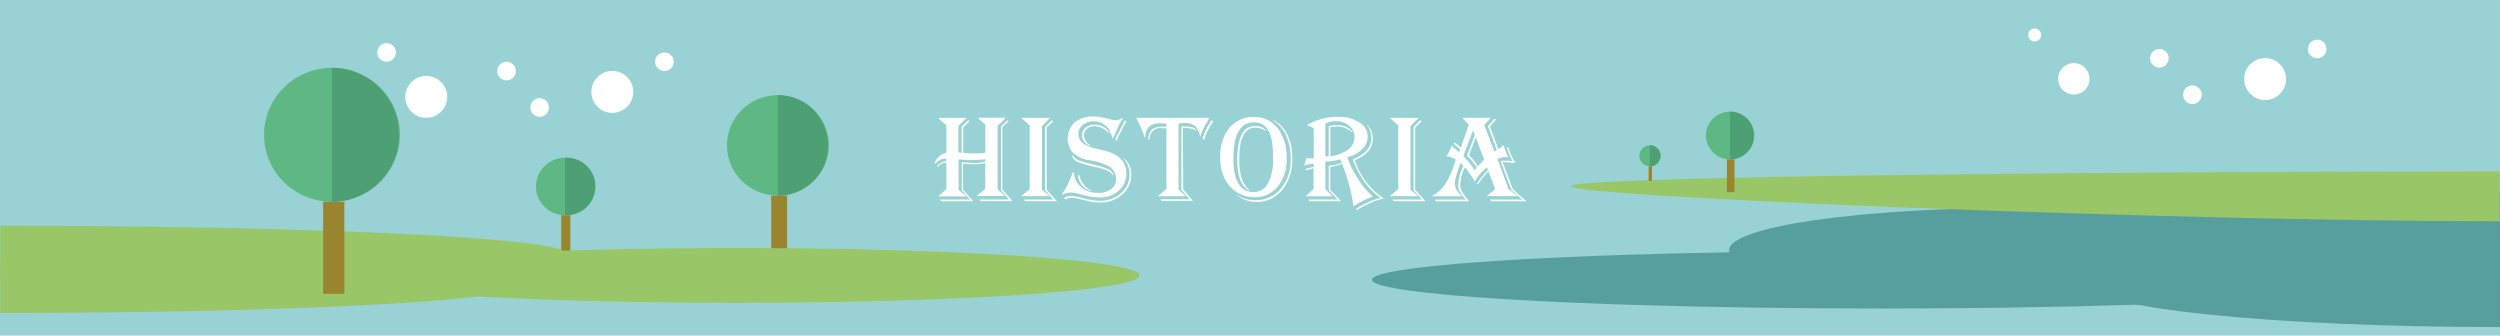 <svg id="Layer_3" data-name="Layer 3" xmlns="http://www.w3.org/2000/svg" viewBox="0 0 566.41 76.03"><defs><style>.cls-1{fill:#98d2d4;}.cls-2{fill:#5db884;}.cls-3{fill:#4ca073;}.cls-4{fill:#99852d;}.cls-5{fill:#579e9e;}.cls-6{fill:#fff;}.cls-7{fill:#99c666;}</style></defs><title>historiaheader2</title><rect class="cls-1" width="566.41" height="76.03"/><ellipse class="cls-2" cx="176.24" cy="32.94" rx="11.54" ry="11.38"/><path class="cls-3" d="M308.45,85.35a11.38,11.38,0,1,1,0,22.76" transform="translate(-132.21 -63.78)"/><rect class="cls-4" x="174.73" y="44.32" width="3.6" height="15.66"/><ellipse class="cls-2" cx="128.03" cy="42.25" rx="6.6" ry="6.51"/><path class="cls-3" d="M260.24,99.52a6.51,6.51,0,1,1,0,13" transform="translate(-132.21 -63.78)"/><rect class="cls-4" x="127.16" y="48.76" width="2.06" height="8.96"/><path class="cls-5" d="M698.61,137.88c-51.41,0-93.09-4.3-93.09-9.6s41.68-9.6,93.09-9.6" transform="translate(-132.21 -63.78)"/><ellipse class="cls-5" cx="458.32" cy="56.66" rx="66.56" ry="9.6"/><path class="cls-5" d="M698.61,126.5c-47.38,0-85.79-4.3-85.79-9.6s38.41-9.6,85.79-9.6" transform="translate(-132.21 -63.78)"/><path class="cls-6" d="M344.71,90.48h6.5l-1.88,1.84v6a7.17,7.17,0,0,0,.75.08V92.45L351.58,91l0.28,0.25-1.42,1.41v5.77l0.46,0q1.06,0.1,2.06.1a19,19,0,0,0,2.48-.14V92l-1.69-1.55h6.39l-1.91,1.84v14.41l1.67,1.49h-6.36l1.89-1.62v-5.86A10.28,10.28,0,0,1,353,101q-1.16,0-2.41-.12h-0.19v5.85l2.28,2.63h-7.15l-0.36-.37H352l-1.88-2.06v-6.36l0.4,0q1.83,0.14,2.64.14a6.71,6.71,0,0,0,2.31-.36v-0.5a20.76,20.76,0,0,1-3,.19q-0.93,0-1.35,0l-1.4-.12-0.32,0v6.86l1.77,1.49h-6.39l1.85-1.62v-6a2.21,2.21,0,0,0-1.85.91l-0.29-.14a2.93,2.93,0,0,1,2.14-1.12V99.7a2.92,2.92,0,0,0-2.45,1.18l-0.21-.14a3.54,3.54,0,0,1,2.66-2.35V92.16Zm16,0.77-1.41,1.37v14.1l2.3,2.63h-7.18l-0.35-.37h6.73L359,106.89V92.48L360.49,91Z" transform="translate(-132.21 -63.78)"/><path class="cls-6" d="M363.58,90.48h6.55l-1.85,1.88v14.4l1.74,1.47h-6.44l1.92-1.59V92.2Zm7.18,0.79-1.41,1.4v14.09l2.32,2.6h-7.19l-0.35-.37h6.72L369,106.89V92.54L370.52,91Z" transform="translate(-132.21 -63.78)"/><path class="cls-6" d="M386.63,90.63a9.22,9.22,0,0,0-1.15,2,27.52,27.52,0,0,1-1.12,2.54l-0.07.08L384.21,95a12.28,12.28,0,0,0-.64-1.73,3.24,3.24,0,0,0-.75-0.93A4.19,4.19,0,0,0,380,91.26a3.7,3.7,0,0,0-2.46.82,2.59,2.59,0,0,0-1,2.07q0,2.32,3.5,3.17l2.34,0.57q5,1.2,5,5.27a4.93,4.93,0,0,1-1.71,3.81,6.07,6.07,0,0,1-4.22,1.54,14.77,14.77,0,0,1-3.53-.48l-1.62-.4a7.23,7.23,0,0,0-1.62-.23,3.39,3.39,0,0,0-1.74.54l-0.11-.19a18.58,18.58,0,0,0,2.41-4.92l0.25,0.07a5.06,5.06,0,0,0,1.74,3.37,5.77,5.77,0,0,0,3.8,1.2,4.64,4.64,0,0,0,2.95-.86,2.78,2.78,0,0,0,1.09-2.31,3.29,3.29,0,0,0-1.52-2.77,13.13,13.13,0,0,0-4.48-1.44,7.19,7.19,0,0,1-3.79-1.7,5,5,0,0,1,.39-6.85,6,6,0,0,1,4.09-1.36,14.79,14.79,0,0,1,3.78.58A6.33,6.33,0,0,0,385,91a3,3,0,0,0,1.48-.47Zm0,8.82a4.63,4.63,0,0,1,1.88,3.9,5.78,5.78,0,0,1-2,4.47,7.2,7.2,0,0,1-5,1.83,11,11,0,0,1-2.7-.3l-2.21-.54a6.81,6.81,0,0,0-1.66-.19,3.32,3.32,0,0,0-1.45.32l-0.17-.4a3.47,3.47,0,0,1,1.47-.33,8.43,8.43,0,0,1,1.89.25l2.13,0.51a11.49,11.49,0,0,0,2.68.3,6.76,6.76,0,0,0,4.71-1.76,5.55,5.55,0,0,0,1.94-4.27,5.24,5.24,0,0,0-1.49-3.71V99.45ZM375.06,99l0.47,0.26q0.46,0.82,2.67,1.36l2.23,0.55a15.26,15.26,0,0,1,3,1,2.29,2.29,0,0,1,1.07,1.24l-0.1.06a4,4,0,0,0-1.35-1.05,17.44,17.44,0,0,0-2.79-.82,21.73,21.73,0,0,1-4-1.2A2,2,0,0,1,375.06,99Zm1.73,4.48a4.72,4.72,0,0,0,2.74,3.53v0.11a4.23,4.23,0,0,1-3.11-3.57ZM383.45,94a4.46,4.46,0,0,0-3.26-1.62,2.54,2.54,0,0,0-1.74.61,2,2,0,0,0-.69,1.55,2.89,2.89,0,0,0,1.4,2.1l0.11,0.07-0.07.11a2.58,2.58,0,0,1-1.83-2.36,2.23,2.23,0,0,1,.77-1.76,3,3,0,0,1,2-.68,4.15,4.15,0,0,1,2.08.5,3,3,0,0,1,1.31,1.42Zm4-2.75-0.12.21a19.67,19.67,0,0,0-1,1.83q-1,2-1.09,2.27l-0.07.1-0.33-.14,0.06-.12q0.4-.91,1.16-2.38l0.94-1.83,0.07-.11Z" transform="translate(-132.21 -63.78)"/><path class="cls-6" d="M406.19,90.48l-0.17.32-0.94,1.66a12.28,12.28,0,0,0-.9,2.21l0,0.07-0.14-.1,0-.18a4.08,4.08,0,0,0-1.14-2.19,3.52,3.52,0,0,0-2.26-.61q-0.62,0-1.24.06h-0.17v15l1.63,1.51h-6.32l1.94-1.62V92.84h-1a2.28,2.28,0,0,0-2.74,2.53h-0.36a3.47,3.47,0,0,1,.84-2.25,3.27,3.27,0,0,1,2.26-.64h1V91.8a11.43,11.43,0,0,0-1.34-.08,3.74,3.74,0,0,0-2.57.73,3.46,3.46,0,0,0-.87,2.45h-0.17a25.66,25.66,0,0,0-1.84-4.29l-0.08-.14h16.65Zm-2.82,3a4.47,4.47,0,0,0-2.49-.69,5.54,5.54,0,0,0-.66,0l0.06,13.9,2.2,2.6h-7.07l-0.32-.37h6.62l-1.85-2.12V92.45h0.75a5.91,5.91,0,0,1,1.9.21A1.59,1.59,0,0,1,403.37,93.5Zm3.69-2.16a15.88,15.88,0,0,0-2,4l-0.06.14-0.3-.26,0-.12a13.53,13.53,0,0,1,2-4l0.07-.08Z" transform="translate(-132.21 -63.78)"/><path class="cls-6" d="M416.33,90.3a6.5,6.5,0,0,1,5.37,2.54,10.67,10.67,0,0,1,2,6.8,9.74,9.74,0,0,1-2,6.42,6.57,6.57,0,0,1-5.33,2.39,7.21,7.21,0,0,1-4.7-1.69q-3-2.49-3-7.37a10,10,0,0,1,2.07-6.64A6.93,6.93,0,0,1,416.33,90.3Zm0,1.19q-4.67,0-4.67,8.21,0,7.59,4.6,7.59a3.55,3.55,0,0,0,3.26-2,12.35,12.35,0,0,0,1.12-5.88q0-4.38-1.08-6.11A3.61,3.61,0,0,0,416.33,91.48Zm4.41-.48a6.83,6.83,0,0,1,3.13,3.26A11.85,11.85,0,0,1,425,99.6a10.93,10.93,0,0,1-2.26,7.19,7.33,7.33,0,0,1-5.94,2.74,7,7,0,0,1-4.4-1.59v-0.07a7.08,7.08,0,0,0,4.3,1.26,7.15,7.15,0,0,0,5.7-2.61,9.94,9.94,0,0,0,2.23-6.68,12.85,12.85,0,0,0-1-5.3,7.28,7.28,0,0,0-2.88-3.39V91Zm-1.45,2.56-0.23-.14a5.11,5.11,0,0,0-2.43-.73q-3.64,0-3.64,7.15,0,5.23,2.25,6.93l-0.12.14a5.36,5.36,0,0,1-2-2.58,12.86,12.86,0,0,1-.59-4.32q0-7.67,4-7.67A3.06,3.06,0,0,1,419.29,93.56Z" transform="translate(-132.21 -63.78)"/><path class="cls-6" d="M428.31,92.13a13.86,13.86,0,0,1,7.05-1.89,8.51,8.51,0,0,1,4.83,1.27,3.78,3.78,0,0,1,1.9,3.24,3.9,3.9,0,0,1-1.25,2.84,7.27,7.27,0,0,1-3.4,1.79A24.5,24.5,0,0,0,440,104.5a16.57,16.57,0,0,0,3.28,3.82l-0.21.07a18.2,18.2,0,0,0-4,2l-0.21.14-0.07-.44a39.78,39.78,0,0,0-2.47-9.07l-0.06-.14a10.09,10.09,0,0,1-2.56.71h-0.11v5.17l2.43,2.6H428.9l-0.22-.37h6.58l-2-2.13v-5.57l0.29,0a9.2,9.2,0,0,0,2.64-.62l-0.1-.21-0.14-.4-0.07-.17a24.41,24.41,0,0,1-3.24.54l-0.15,0v6.17l1.58,1.65H428l1.8-1.65v-4.65h-0.11a14.22,14.22,0,0,0-1.45.4l-0.11,0L428,102.1a8,8,0,0,1,1-.32l0.73-.18,0.11,0v-0.72a7.44,7.44,0,0,0-2,.36l-0.15.06a6.63,6.63,0,0,1,.28-0.9s0.08-.24.19-0.62l0-.12,1,0a5.42,5.42,0,0,0,.69,0v-6.8a8.29,8.29,0,0,0-1.31-.65Zm4.18-.36v7.45a4,4,0,0,0,.76-0.07v-6.8a7,7,0,0,1,1.83-.21q2.7,0,3.67,1.77a7.41,7.41,0,0,0-1.8-1.14,5,5,0,0,0-1.85-.31,5.88,5.88,0,0,0-1.48.17v6.53l0.15,0a9,9,0,0,0,4-1.57,3.42,3.42,0,0,0,1.32-2.79,3.18,3.18,0,0,0-1.19-2.54,4.49,4.49,0,0,0-3-1A5.09,5.09,0,0,0,432.49,91.77Zm6.68,8.3a16.55,16.55,0,0,0,3.08,5.57,14.6,14.6,0,0,0,3.5,3.06,21.83,21.83,0,0,0-5.95,2.57l-0.12.08-0.28-.22a19.72,19.72,0,0,1,5.63-2.54q-4-2.66-6.26-8.49l-0.08-.24q4.23-1.6,4.23-4.9a5.37,5.37,0,0,0-1.09-3,4.18,4.18,0,0,1,1.4,3.24Q443.22,98.43,439.17,100.07Z" transform="translate(-132.21 -63.78)"/><path class="cls-6" d="M447.07,90.48h6.55l-1.85,1.88v14.4l1.74,1.47h-6.44l1.92-1.59V92.2Zm7.18,0.79-1.41,1.4v14.09l2.32,2.6H448l-0.35-.37h6.72l-1.89-2.09V92.54L454,91Z" transform="translate(-132.21 -63.78)"/><path class="cls-6" d="M469.95,90.48l-1.44,1.63,2.27,6,0.55-.3-2-5.45,1.47-1.69,0.36,0.15-1.4,1.62,1.94,5.16,0.19-.15,0.46-.39a3.88,3.88,0,0,0,.53-0.47,9.59,9.59,0,0,0,1.11,2.82l-0.58,0a3.48,3.48,0,0,0-1.92.41l2.5,6.79,2.07,1.6h-7l1.91-1.6-1.53-4a15.3,15.3,0,0,0-2.34,2.92l-0.32-.08a17.63,17.63,0,0,1,2.43-3l0.11-.14-0.26-.61a12.29,12.29,0,0,0-2.72,3.18l-0.25-.4q-0.72-1.15-1.84-2.61l-0.14-.17a10,10,0,0,0-1.06,3.84,3.3,3.3,0,0,0,.3,1.47,13.59,13.59,0,0,0,1.43,2l0.3,0.39h-7.47L457.3,109h7l-0.24-.29a9,9,0,0,1-1.2-1.72,3.42,3.42,0,0,1-.28-1.45,12.42,12.42,0,0,1,1.15-4.2l-0.61-.64q-0.18.44-.46,1.3l-0.46,1.41a6.26,6.26,0,0,0-.37,1.88,2.79,2.79,0,0,0,.26,1.29,6.89,6.89,0,0,0,1.11,1.4l0.25,0.26h-6.91a8.24,8.24,0,0,0,3.13-2.75,21.81,21.81,0,0,0,2.29-5.34l0.06-.19a3.79,3.79,0,0,0-2.12-.76,9.92,9.92,0,0,0,1.18-2.36L461.35,97,462,97.61a6.93,6.93,0,0,0,.76.62l0.25-.61-0.17-.14q-0.69-.61-1.16-1l-0.12-.1,0.22-.3a10.59,10.59,0,0,1,1.41,1.12L465,92.05l-1.47-1.58h6.38Zm-4,2.83-2.2,5.81a19.31,19.31,0,0,1,1.81,2.13l0.64,0.89,0.14,0.18,0.14-.15,0.19-.23,0.15-.18a14.38,14.38,0,0,0-2.25-2.7l1.77-4.67Zm0.62,1.6-1.52,4,0.14,0.17,0.57,0.64a13.82,13.82,0,0,1,1.16,1.55l0.14,0.21a12.25,12.25,0,0,1,1.41-1.48ZM474,97.28a14.89,14.89,0,0,0,1.52,3.42l-0.35,0-1.12-.1q-0.76-.07-1.11-0.07h-0.28l2.31,6.13,3.08,2.72h-8l-0.26-.37h7.34l-2.49-2.2-2.46-6.51a4.22,4.22,0,0,1,1.08-.12,12.36,12.36,0,0,1,1.66.12l-0.17-.3A12,12,0,0,1,473.61,97Z" transform="translate(-132.21 -63.78)"/><path class="cls-7" d="M132.29,114.92c70.66,0,127.95,2.78,127.95,6.21s-57.28,6.21-127.95,6.21" transform="translate(-132.21 -63.78)"/><ellipse class="cls-7" cx="166.71" cy="62.4" rx="91.49" ry="6.21"/><path class="cls-7" d="M132.29,122.27c65.13,0,117.92,2.78,117.92,6.21s-52.8,6.21-117.92,6.21" transform="translate(-132.21 -63.78)"/><ellipse class="cls-2" cx="75.22" cy="30.54" rx="15.39" ry="15.17"/><path class="cls-3" d="M207.43,79.15a15.17,15.17,0,1,1,0,30.34" transform="translate(-132.21 -63.78)"/><rect class="cls-4" x="73.21" y="45.71" width="4.81" height="20.87"/><circle class="cls-6" cx="138.73" cy="20.82" r="4.75"/><circle class="cls-6" cx="96.58" cy="21.95" r="4.75"/><circle class="cls-6" cx="114.77" cy="16.1" r="2.11"/><circle class="cls-6" cx="122.26" cy="24.36" r="2.11"/><circle class="cls-6" cx="150.53" cy="13.99" r="2.11"/><circle class="cls-6" cx="87.58" cy="11.88" r="2.11"/><circle class="cls-6" cx="513.19" cy="17.92" r="4.75"/><circle class="cls-6" cx="469.85" cy="17.86" r="3.56"/><circle class="cls-6" cx="489.24" cy="13.2" r="2.11"/><circle class="cls-6" cx="496.72" cy="21.46" r="2.11"/><circle class="cls-6" cx="525" cy="11.09" r="2.11"/><circle class="cls-6" cx="460.98" cy="7.91" r="1.48"/><path class="cls-7" d="M698.56,113.91c-75.76,0-210.46-5.57-210.46-7.94s134.7-3.36,210.46-3.36" transform="translate(-132.21 -63.78)"/><ellipse class="cls-2" cx="391.98" cy="30.7" rx="5.48" ry="5.4"/><path class="cls-3" d="M524.18,89.08a5.4,5.4,0,1,1,0,10.8" transform="translate(-132.21 -63.78)"/><rect class="cls-4" x="391.26" y="36.1" width="1.71" height="7.43"/><ellipse class="cls-2" cx="373.84" cy="35.3" rx="2.42" ry="2.39"/><path class="cls-3" d="M506,96.69a2.39,2.39,0,1,1,0,4.78" transform="translate(-132.21 -63.78)"/><rect class="cls-4" x="373.52" y="37.69" width="0.76" height="3.29"/><ellipse class="cls-5" cx="426.27" cy="63.38" rx="115.44" ry="6.52"/></svg>